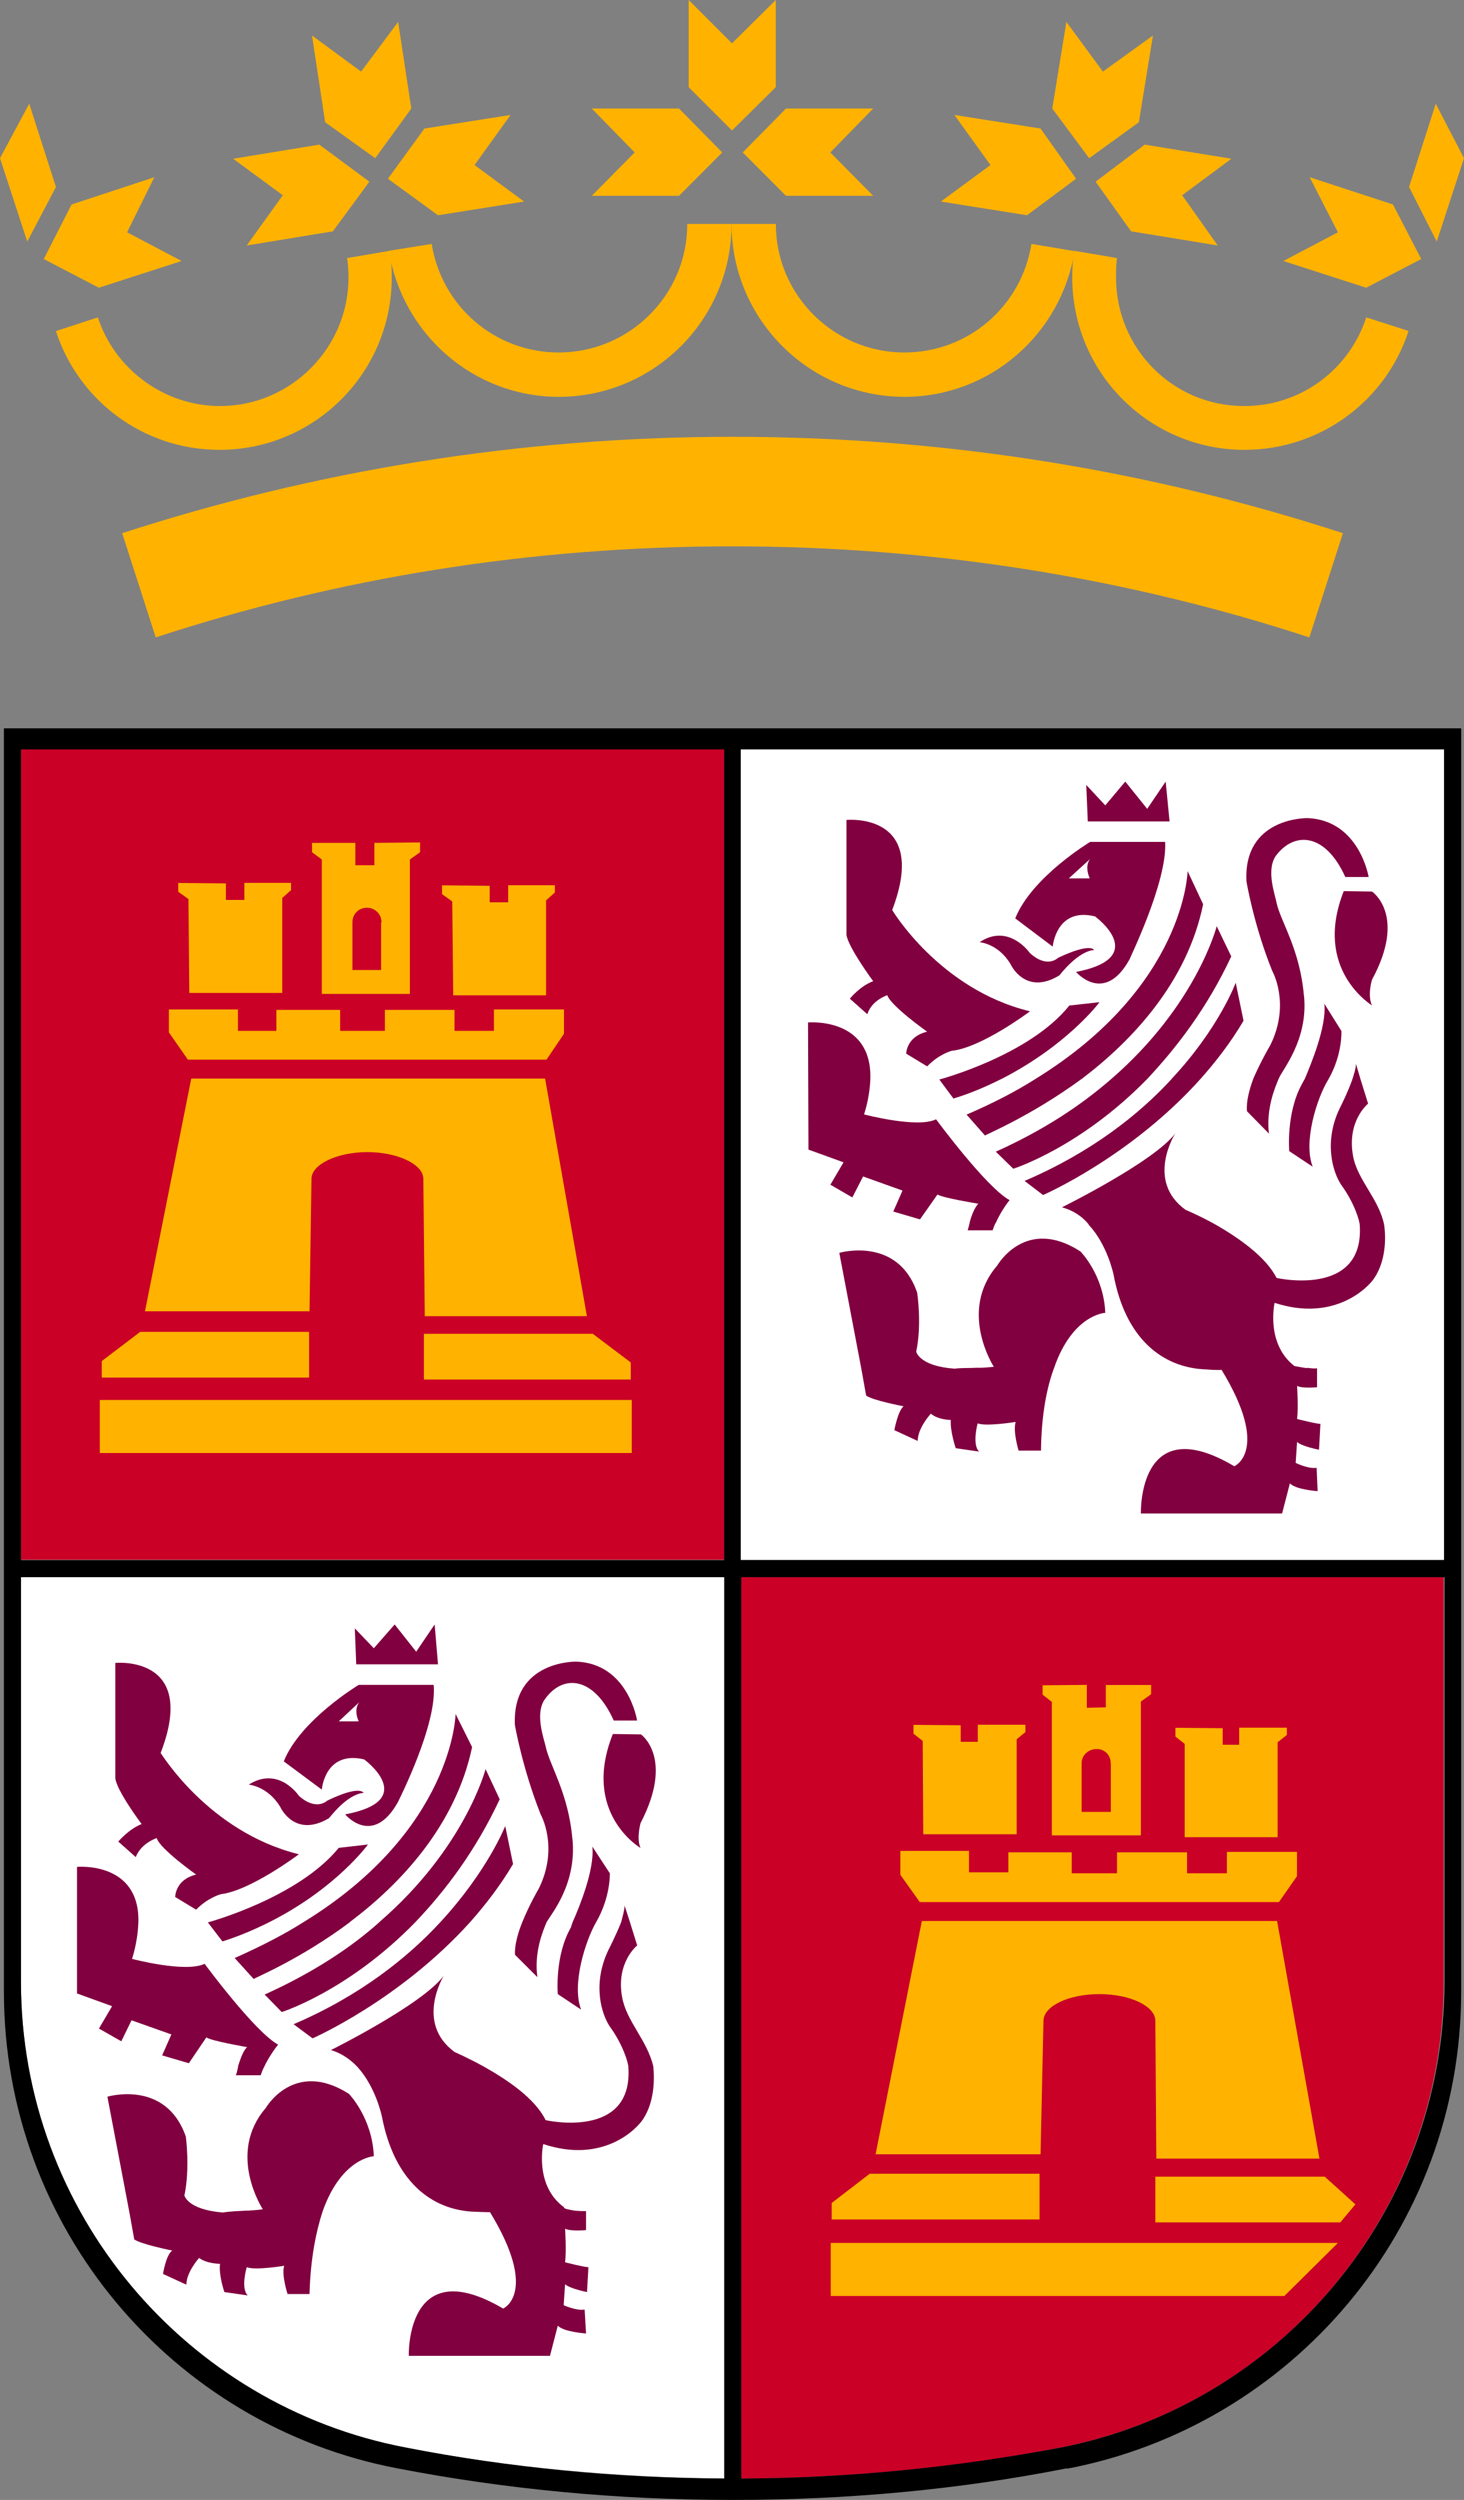 <?xml version="1.0" encoding="UTF-8"?>
<svg id="Capa_2" data-name="Capa 2" xmlns="http://www.w3.org/2000/svg" viewBox="0 0 134.8 230.07">
  <rect x="0" y="0" width="134.8" height="230.07" fill="#808080" stroke="none"/>
  <defs>
    <style>
      .cls-1 {
        fill: #000;
      }

      .cls-1, .cls-2, .cls-3, .cls-4, .cls-5 {
        stroke-width: 0px;
      }

      .cls-2 {
        fill: #ffb300;
      }

      .cls-3 {
        fill: #81003f;
      }

      .cls-4 {
        fill: #ca0026;
      }

      .cls-5 {
        fill: #fff;
      }
    </style>
  </defs>
  <g id="Capa_1-2" data-name="Capa 1">
    <g>
      <rect class="cls-4" x="1.93" y="68.92" width="64.76" height="74.62"/>
      <rect class="cls-5" x="68.21" y="68.92" width="64.76" height="74.62"/>
      <path class="cls-4" d="M68.21,145.15v82.95c9.99-.04,19.76-.99,29.26-2.82,20.21-3.85,35.45-21.56,35.45-42.89v-37.24"/>
      <path class="cls-5" d="M66.68,228.1v-82.95H1.93v37.24c0,21.24,15.19,38.94,35.36,42.89,9.59,1.79,19.36,2.73,29.4,2.82"/>
      <path class="cls-3" d="M22.77,203.45h0c.4-.04.9-.04,1.43-.13,0,0-3.36-5.11.27-9.32,0,0,2.6-4.53,7.66-1.3,0,0,2.15,2.2,2.29,5.74,0,0-2.96.13-4.71,5.06-.58,1.79-1.12,4.26-1.21,7.62h-2.02s-.58-1.75-.31-2.6c0,0-2.69.45-3.45.13,0,0-.58,1.93.09,2.6l-2.15-.31s-.54-1.57-.4-2.6c0,0-1.21,0-1.93-.54,0,0-1.17,1.3-1.17,2.46l-2.15-.99s.27-1.75.85-2.15c0,0-2.91-.58-3.5-1.03l-.45-2.51-2.02-10.62s5.38-1.61,7.22,3.67c0,0,.4,2.91-.13,5.42,0,0,.27,1.3,3.54,1.57.81-.13,1.48-.13,2.24-.18"/>
      <path class="cls-3" d="M21.91,190.19c.18-.58.49-1.52.85-1.79,0,0-3.36-.58-3.76-.9l-1.61,2.38-2.46-.72.85-1.93-3.67-1.3-.94,1.93-2.06-1.17,1.21-2.06-3.23-1.17v-11.65s5.83-.54,5.65,5.15c-.04.9-.18,2.02-.58,3.32,0,0,4.93,1.3,6.68.45,0,0,4.62,6.27,6.77,7.44,0,0-.76.9-1.34,2.15-.09.18-.18.4-.27.67h-2.29c.09-.18.13-.4.22-.81"/>
      <path class="cls-3" d="M24.83,176.88c-1.34.67-2.78,1.3-4.35,1.79l-1.34-1.75s8.29-2.24,12.05-6.86l2.69-.31s-2.91,4.03-9.05,7.13"/>
      <path class="cls-3" d="M32.22,176.88c4.66-3.5,9.72-8.87,11.25-16.09l-1.52-3.05s-.18,10.67-13.98,19.14c-1.84,1.17-3.94,2.24-6.36,3.32l1.75,1.93c.04-.09,4.26-1.79,8.87-5.24"/>
      <path class="cls-3" d="M34.95,176.88h0c-2.69,2.42-6.23,4.71-10.58,6.68l1.57,1.61s6.14-1.93,12.32-8.29c2.69-2.82,5.51-6.5,7.75-11.29l-1.3-2.78s-1.88,7.26-9.77,14.07"/>
      <path class="cls-3" d="M40.56,176.88c-3,3.27-7.44,6.81-13.53,9.41l1.75,1.3s8.02-3.5,14.52-10.71c1.39-1.57,2.78-3.36,3.94-5.33l-.72-3.5s-1.61,4.12-5.96,8.83"/>
      <path class="cls-3" d="M52.7,169.22c-.36-4.21-2.11-6.77-2.46-8.51-.18-.76-.99-3-.09-4.3,1.66-2.38,4.53-2.15,6.36,1.93h2.15s-.81-5.24-5.6-5.42c0,0-5.92-.13-5.65,5.83,0,0,.67,3.94,2.38,8.25,0,0,1.7,3-.18,6.81,0,0-.85,1.43-1.52,3.09-.4.99-.72,2.11-.67,3l2.06,2.06c-.31-2.29.49-4.21.85-5.06.49-.85,2.78-3.54,2.38-7.66"/>
      <path class="cls-3" d="M53.51,184.95l-2.15-1.43s-.31-3.5,1.21-6.14c0,0,.04-.18.18-.54.58-1.3,2.02-4.8,1.79-6.9l1.61,2.46s.09,2.15-1.25,4.48c-.99,1.7-2.29,5.78-1.39,8.07"/>
      <path class="cls-3" d="M52.97,203.45h0c.36.04.72.04.99.04v1.75s-1.43.13-1.93-.13c0,0,.13,2.06,0,3.09,0,0,1.75.45,2.15.45l-.13,2.29s-1.57-.31-2.02-.72l-.13,1.93s1.21.54,1.93.4l.13,2.2s-2.06-.13-2.6-.72l-.72,2.78h-13s-.31-9.63,8.69-4.35c0,0,3.32-1.43-1.21-8.87,0,0-.54,0-1.39-.04-4.08-.13-7.44-2.91-8.56-8.74,0,0-.54-2.69-2.24-4.57-.67-.72-1.52-1.3-2.46-1.57,0,0,8.47-4.21,10.4-6.86,0,0-2.69,4.35.99,7.04,0,0,1.25.54,2.78,1.39,2.06,1.17,4.62,2.87,5.6,4.88,0,0,8.07,1.84,7.62-4.88,0-.36-.49-2.06-1.7-3.72-.76-1.12-1.66-3.9-.13-7.08,0,0,.67-1.3,1.17-2.55.13-.54.31-1.12.31-1.52l.49,1.52.67,2.15s-1.97,1.57-1.39,4.75c.4,2.24,2.29,3.94,2.87,6.36.13,1.3.09,3.32-.94,4.88-.58.9-3.67,4.12-9.19,2.29,0,0-.85,3.81,1.93,5.83-.13.09.45.22,1.03.31"/>
      <path class="cls-3" d="M56.42,159.58l2.6.04s3.09,2.15-.04,8.16c0,0-.4,1.43,0,2.29,0,0-5.47-3.18-2.55-10.49"/>
      <path class="cls-3" d="M27.52,170.65s-4.48,3.36-7.17,3.67c0,0-1.21.31-2.29,1.43l-1.93-1.17s0-1.61,1.93-2.06c0,0-3.36-2.38-3.63-3.36,0,0-1.43.45-1.93,1.75l-1.61-1.43s.99-1.17,2.15-1.61c0,0-2.29-3.05-2.42-4.21v-10.62s7.66-.76,4.17,8.29c.04,0,4.39,7.26,12.73,9.32"/>
      <path class="cls-3" d="M33.48,165s-.31-.76-3.36.72c0,0-.99.99-2.6-.45,0,0-1.84-2.78-4.62-1.03,0,0,1.75.13,2.91,2.06,0,0,1.3,2.91,4.48,1.03,0,.04,1.61-2.2,3.18-2.33"/>
      <path class="cls-3" d="M33.03,158.42h-1.84l1.97-1.84c-.13.09-.63.72-.13,1.84M39.93,155.06h-6.9s-5.38,3.23-6.9,7.04l3.5,2.6s.27-3.63,3.9-2.78c0,0,5.15,3.76-1.75,5.06,0,0,2.55,3.05,4.88-1.17-.04.04,3.63-7.08,3.27-10.76Z"/>
      <polyline class="cls-3" points="32.8 153.17 32.67 149.86 34.42 151.69 36.34 149.5 38.32 152.01 40.02 149.5 40.33 153.17"/>
      <path class="cls-3" d="M90.08,125.88h0c.45,0,.9-.04,1.43-.09,0,0-3.32-5.11.31-9.32,0,0,2.6-4.57,7.66-1.3,0,0,2.15,2.15,2.29,5.65,0,0-3,.13-4.71,5.06-.67,1.79-1.17,4.3-1.21,7.62h-2.06s-.54-1.75-.27-2.64c0,0-2.78.45-3.5.13,0,0-.54,1.93.13,2.6l-2.15-.31s-.54-1.61-.45-2.6c0,0-1.17,0-1.84-.58,0,0-1.21,1.3-1.21,2.51l-2.15-.99s.31-1.75.85-2.2c0,0-2.87-.54-3.45-.99l-.45-2.51-2.02-10.62s5.38-1.57,7.17,3.67c0,0,.45,2.91-.09,5.42,0,0,.27,1.34,3.54,1.57.67-.09,1.39-.04,2.15-.09"/>
      <path class="cls-3" d="M89.27,112.57c.13-.58.45-1.43.81-1.79,0,0-3.32-.54-3.76-.85l-1.61,2.29-2.46-.72.85-1.93-3.63-1.3-.99,1.93-2.02-1.17,1.21-2.06-3.23-1.17-.04-11.7s5.87-.54,5.74,5.15v.04c-.04.9-.18,2.02-.58,3.27,0,0,4.93,1.3,6.63.45,0,0,4.62,6.27,6.77,7.44,0,0-.72.85-1.3,2.15v-.04c-.09.18-.18.45-.27.67h-2.29s.09-.31.18-.67"/>
      <path class="cls-3" d="M92.18,99.31c-1.34.67-2.78,1.3-4.39,1.79l-1.3-1.75s8.29-2.2,11.97-6.81l2.78-.31s-2.91,3.94-9.05,7.08"/>
      <path class="cls-3" d="M99.58,99.31c4.62-3.5,9.72-8.87,11.2-16.09l-1.43-3.05s-.18,10.62-14.03,19.14c-1.84,1.17-3.94,2.24-6.32,3.27l1.7,1.93c-.09-.04,4.17-1.75,8.87-5.2"/>
      <path class="cls-3" d="M102.31,99.31h0c-2.78,2.42-6.23,4.71-10.62,6.68l1.61,1.57s6.14-1.93,12.32-8.25c2.69-2.87,5.51-6.5,7.75-11.29l-1.34-2.78s-1.84,7.26-9.72,14.07"/>
      <path class="cls-3" d="M107.87,99.31c-3,3.27-7.44,6.77-13.53,9.37l1.7,1.3s8.07-3.5,14.52-10.71c1.43-1.61,2.78-3.36,3.94-5.33l-.72-3.5s-1.52,4.17-5.92,8.87"/>
      <path class="cls-3" d="M120.06,91.64c-.36-4.26-2.11-6.77-2.51-8.51-.13-.76-.99-3-.09-4.35,1.7-2.29,4.57-2.15,6.41,1.93h2.15s-.85-5.2-5.6-5.42c0,0-5.96-.13-5.65,5.83,0,0,.67,4.03,2.38,8.25,0,0,1.7,3-.18,6.81,0,0-.85,1.43-1.57,3.09-.36.99-.67,2.11-.58,3l2.02,2.06c-.27-2.29.54-4.21.9-5.06.31-.81,2.73-3.54,2.33-7.62"/>
      <path class="cls-3" d="M120.86,107.37l-2.15-1.43s-.31-3.5,1.17-6.18c0,0,.09-.18.27-.49.54-1.3,2.02-4.8,1.79-6.9l1.57,2.51s.13,2.15-1.21,4.48c-1.03,1.66-2.33,5.74-1.43,8.02"/>
      <path class="cls-3" d="M120.33,125.88h0c.36.04.72.09.94.04v1.75s-1.43.13-1.84-.13c0,0,.13,2.06,0,3.05,0,0,1.75.45,2.15.45l-.13,2.38s-1.61-.31-2.02-.72l-.13,1.93s1.17.58,1.93.45l.09,2.15s-2.02-.13-2.55-.72l-.72,2.78h-13s-.31-9.63,8.6-4.35c0,0,3.36-1.43-1.17-8.87,0,0-.54.04-1.39-.04-4.08-.13-7.48-2.87-8.56-8.74,0,0-.58-2.78-2.29-4.57v-.04c-.58-.72-1.43-1.3-2.46-1.57,0,0,8.51-4.21,10.44-6.81,0,0-2.78,4.35.94,7.04,0,0,1.3.54,2.82,1.39,2.02,1.17,4.57,2.91,5.56,4.88,0,0,8.11,1.84,7.66-4.88v.04c0-.4-.49-2.06-1.7-3.72-.76-1.12-1.66-3.94-.13-7.08,0,0,.67-1.3,1.12-2.55.18-.54.36-1.12.36-1.52l.45,1.52.67,2.15s-1.97,1.57-1.39,4.8c.4,2.24,2.38,3.94,2.87,6.36.18,1.3.13,3.32-.9,4.88-.58.9-3.72,4.08-9.19,2.29,0,0-.85,3.76,1.84,5.83-.09-.04.45.09,1.12.18"/>
      <path class="cls-3" d="M123.73,82.01l2.6.04s3.23,2.15,0,8.11c0,0-.45,1.43,0,2.38,0-.04-5.47-3.27-2.6-10.53"/>
      <path class="cls-3" d="M94.83,93.08s-4.48,3.36-7.22,3.63c0,0-1.17.31-2.24,1.43l-1.93-1.17s0-1.57,1.93-2.02c0,0-3.36-2.38-3.67-3.36,0,0-1.43.45-1.84,1.75l-1.61-1.43s.94-1.17,2.15-1.61c0,0-2.29-3.09-2.46-4.26v-10.58s7.66-.76,4.21,8.29c0,0,4.35,7.3,12.68,9.32"/>
      <path class="cls-3" d="M100.74,87.43s-.27-.72-3.32.72c0,0-.99,1.03-2.6-.45,0,0-1.93-2.78-4.62-.99,0,0,1.75.13,2.87,2.06,0,0,1.34,2.91,4.48.99.04-.04,1.66-2.2,3.18-2.33"/>
      <path class="cls-3" d="M100.34,80.84h-1.93l2.02-1.84c-.13.09-.58.72-.09,1.84M107.28,77.48h-6.9s-5.38,3.23-6.9,7.04l3.45,2.6s.31-3.67,3.9-2.78c0,0,5.15,3.76-1.75,5.11,0,0,2.6,3.05,4.93-1.17-.04,0,3.5-7.17,3.27-10.8Z"/>
      <polyline class="cls-3" points="100.16 75.6 100.02 72.24 101.77 74.12 103.61 71.93 105.63 74.44 107.33 71.93 107.69 75.6"/>
      <path class="cls-2" d="M85.01,168.81h8.6v-8.74l.81-.67v-.67h-4.39v1.57h-1.57v-1.52l-4.35-.04v.81l.85.67M90.66,164.29c0-.76-.58-1.34-1.34-1.34s-1.39.58-1.39,1.34v2.91h2.69v-2.91h.04ZM82.86,170.34h6.36v1.97h3.63v-1.84h5.83v1.93h4.17v-1.93h6.45v1.93h3.67v-1.97h6.45v2.24l-1.66,2.38h-33.07l-1.79-2.51v-2.2h-.04ZM95.95,155.1l4.12-.04v2.11l1.75-.04v-2.06h4.17v.85l-.94.67v12.32h-8.2v-12.28l-.85-.67v-.85h-.04ZM102.27,162.27c0-.72-.54-1.34-1.34-1.3-.72,0-1.34.58-1.34,1.3v4.48h2.69v-4.48ZM109.08,169.08h8.56v-8.74l.85-.67v-.67h-4.39v1.57h-1.52v-1.52l-4.35-.04v.81l.85.67v8.6ZM114.77,164.51c0-.76-.54-1.34-1.34-1.34-.72,0-1.34.58-1.34,1.34v2.91h2.69v-2.91ZM106.48,198.66h15.01l-3.9-21.87h-32.71l-4.26,21.47h15.19l.27-12.28c0-1.34,2.29-2.46,5.15-2.46s5.15,1.12,5.15,2.46l.09,12.68ZM80.08,200.05h15.64v4.21h-19.14v-1.52l3.5-2.69ZM121.98,200.32h-15.6v4.21h17.03l1.39-1.66-2.82-2.55ZM91.24,185.53c0-1.03-.81-1.93-1.84-1.93-1.12,0-1.93.85-1.93,1.93v4.12h3.76v-4.12ZM114.45,185.8c0-1.03-.85-1.93-1.93-1.93-.99,0-1.84.85-1.93,1.93l.04,4.12,3.76-.04.04-4.08h0ZM118.26,211.3l4.93-4.88h-46.7v4.88h41.77Z"/>
      <path class="cls-2" d="M17.43,91.38h8.56v-8.74l.81-.72v-.67h-4.3v1.57h-1.7v-1.52l-4.39-.04v.81l.94.67M23.03,86.85c0-.72-.58-1.34-1.34-1.34s-1.34.67-1.34,1.34v2.91h2.64v-2.91h.04ZM15.55,92.9h6.36v1.97h3.54v-1.93h5.87v1.93h4.12v-1.93h6.41v1.93h3.63v-1.97h6.45v2.24l-1.61,2.38H17.3l-1.75-2.51v-2.11ZM28.64,77.57h4.08v2.06h1.75v-2.06l4.21-.04v.9l-.94.67v12.37h-8.11v-12.37l-.9-.67v-.85h-.09ZM35.13,84.88c0-.72-.58-1.34-1.34-1.34s-1.34.58-1.34,1.34v4.39h2.64v-4.39h.04ZM41.72,91.6h8.56v-8.74l.81-.72v-.67h-4.3v1.57h-1.7v-1.52l-4.39-.04v.81l.94.67.09,8.65ZM47.41,87.07c0-.72-.58-1.34-1.34-1.34s-1.34.67-1.34,1.34v2.91h2.64v-2.91h.04ZM39.12,121.13h14.92l-3.85-21.87H17.61l-4.26,21.42h15.15l.18-12.19c0-1.34,2.38-2.46,5.15-2.46s5.15,1.12,5.15,2.46l.13,12.64ZM12.91,122.57h15.55v4.21H9.37v-1.52l3.54-2.69ZM54.58,122.75h-15.55v4.21h19.05v-1.57l-3.5-2.64ZM23.93,107.87c0-1.03-.85-1.93-1.93-1.93-.99,0-1.84.85-1.84,1.93v4.12l3.76-.04v-4.08h0ZM47.05,107.87c0-1.03-.81-1.93-1.84-1.93-1.12,0-1.93.85-1.93,1.93v4.12h3.81l-.04-4.12ZM9.19,128.84h48.98v4.88H9.19v-4.88Z"/>
      <path class="cls-1" d="M97.51,225.28h0c-9.55,1.79-19.31,2.78-29.26,2.82v-82.95h64.76v37.24c-.04,21.33-15.37,39.03-35.49,42.89M1.93,182.39v-37.24h64.76v82.95c-10.04-.04-19.81-.99-29.4-2.87-20.12-3.85-35.36-21.56-35.36-42.84ZM66.68,68.97v74.62H1.93v-74.62h64.76ZM132.96,68.97v74.62h-64.76v-74.62h64.76ZM.36,67.04v116.25c0,21.78,15.55,39.93,36.21,43.87,9.99,1.93,20.3,2.91,30.88,2.91s20.79-.94,30.79-2.91v.04c20.7-3.94,36.3-22.09,36.3-43.92v-116.25H.36Z"/>
      <path class="cls-2" d="M67.4,50.28c-18.55,0-36.34,2.91-53.06,8.38l-3.09-9.59c17.7-5.74,36.57-8.87,56.2-8.87s38.45,3.09,56.2,8.87l-3.09,9.59c-16.72-5.47-34.6-8.38-53.15-8.38"/>
      <path class="cls-2" d="M129.69,30.47c-2.06,6.36-8.07,10.93-15.1,10.93-8.74,0-15.86-7.08-15.86-15.86,0-.81.04-1.66.18-2.46l3.94.67c-.09.58-.09,1.21-.09,1.79,0,6.5,5.2,11.83,11.79,11.83,5.33,0,9.72-3.45,11.25-8.16l3.9,1.25"/>
      <path class="cls-2" d="M98.95,23.08c-1.21,7.62-7.75,13.44-15.68,13.44-8.74,0-15.91-7.13-15.91-15.91h4.08v.04c0,6.5,5.33,11.79,11.83,11.79,5.92,0,10.8-4.3,11.7-9.99l4.03.67"/>
      <path class="cls-2" d="M35.81,23.08c1.21,7.62,7.75,13.44,15.64,13.44,8.78,0,15.91-7.13,15.91-15.91h-4.08v.04c0,6.5-5.33,11.79-11.83,11.79-5.92,0-10.8-4.3-11.7-9.99l-3.94.63"/>
      <path class="cls-2" d="M5.15,30.47c2.06,6.36,8.02,10.93,15.06,10.93,8.74,0,15.86-7.08,15.86-15.86,0-.81-.04-1.66-.13-2.46h-.04l-3.94.67c.09.58.13,1.21.13,1.79,0,6.5-5.33,11.83-11.83,11.83-5.2,0-9.72-3.45-11.25-8.16"/>
      <polyline class="cls-2" points="68.39 14.03 72.37 9.99 80.4 9.99 76.45 14.03 80.4 18.02 72.37 18.02"/>
      <polyline class="cls-2" points="132.29 22.23 129.74 17.21 132.2 9.55 134.8 14.56"/>
      <polyline class="cls-2" points="130.86 23.84 128.26 18.82 120.59 16.31 123.19 21.38 118.17 24.02 125.79 26.48"/>
      <polyline class="cls-2" points="99.08 16.45 94.56 19.81 86.63 18.55 91.2 15.19 87.88 10.58 95.81 11.83"/>
      <polyline class="cls-2" points="100.88 16.72 105.4 13.31 113.38 14.61 108.85 17.97 112.12 22.59 104.15 21.29"/>
      <polyline class="cls-2" points="100.29 14.56 96.89 9.99 98.19 2.02 101.55 6.59 106.16 3.27 104.86 11.25"/>
      <polyline class="cls-2" points="67.4 12.01 63.41 8.02 63.41 0 67.4 3.99 71.43 0 71.43 8.02"/>
      <polyline class="cls-2" points="66.5 14.03 62.52 9.99 54.49 9.99 58.44 14.03 54.49 18.02 62.52 18.02"/>
      <polyline class="cls-2" points="2.51 22.23 5.15 17.21 2.69 9.55 0 14.56"/>
      <polyline class="cls-2" points="4.03 23.84 6.59 18.82 14.21 16.31 11.7 21.38 16.72 24.02 9.1 26.48"/>
      <polyline class="cls-2" points="35.72 16.45 40.33 19.81 48.26 18.55 43.69 15.19 47.01 10.58 39.08 11.83"/>
      <polyline class="cls-2" points="34.01 16.72 29.4 13.31 21.47 14.61 26.04 17.97 22.72 22.59 30.65 21.29"/>
      <polyline class="cls-2" points="34.55 14.56 37.87 9.99 36.66 2.02 33.25 6.59 28.73 3.27 29.94 11.25"/>
    </g>
  </g>
</svg>